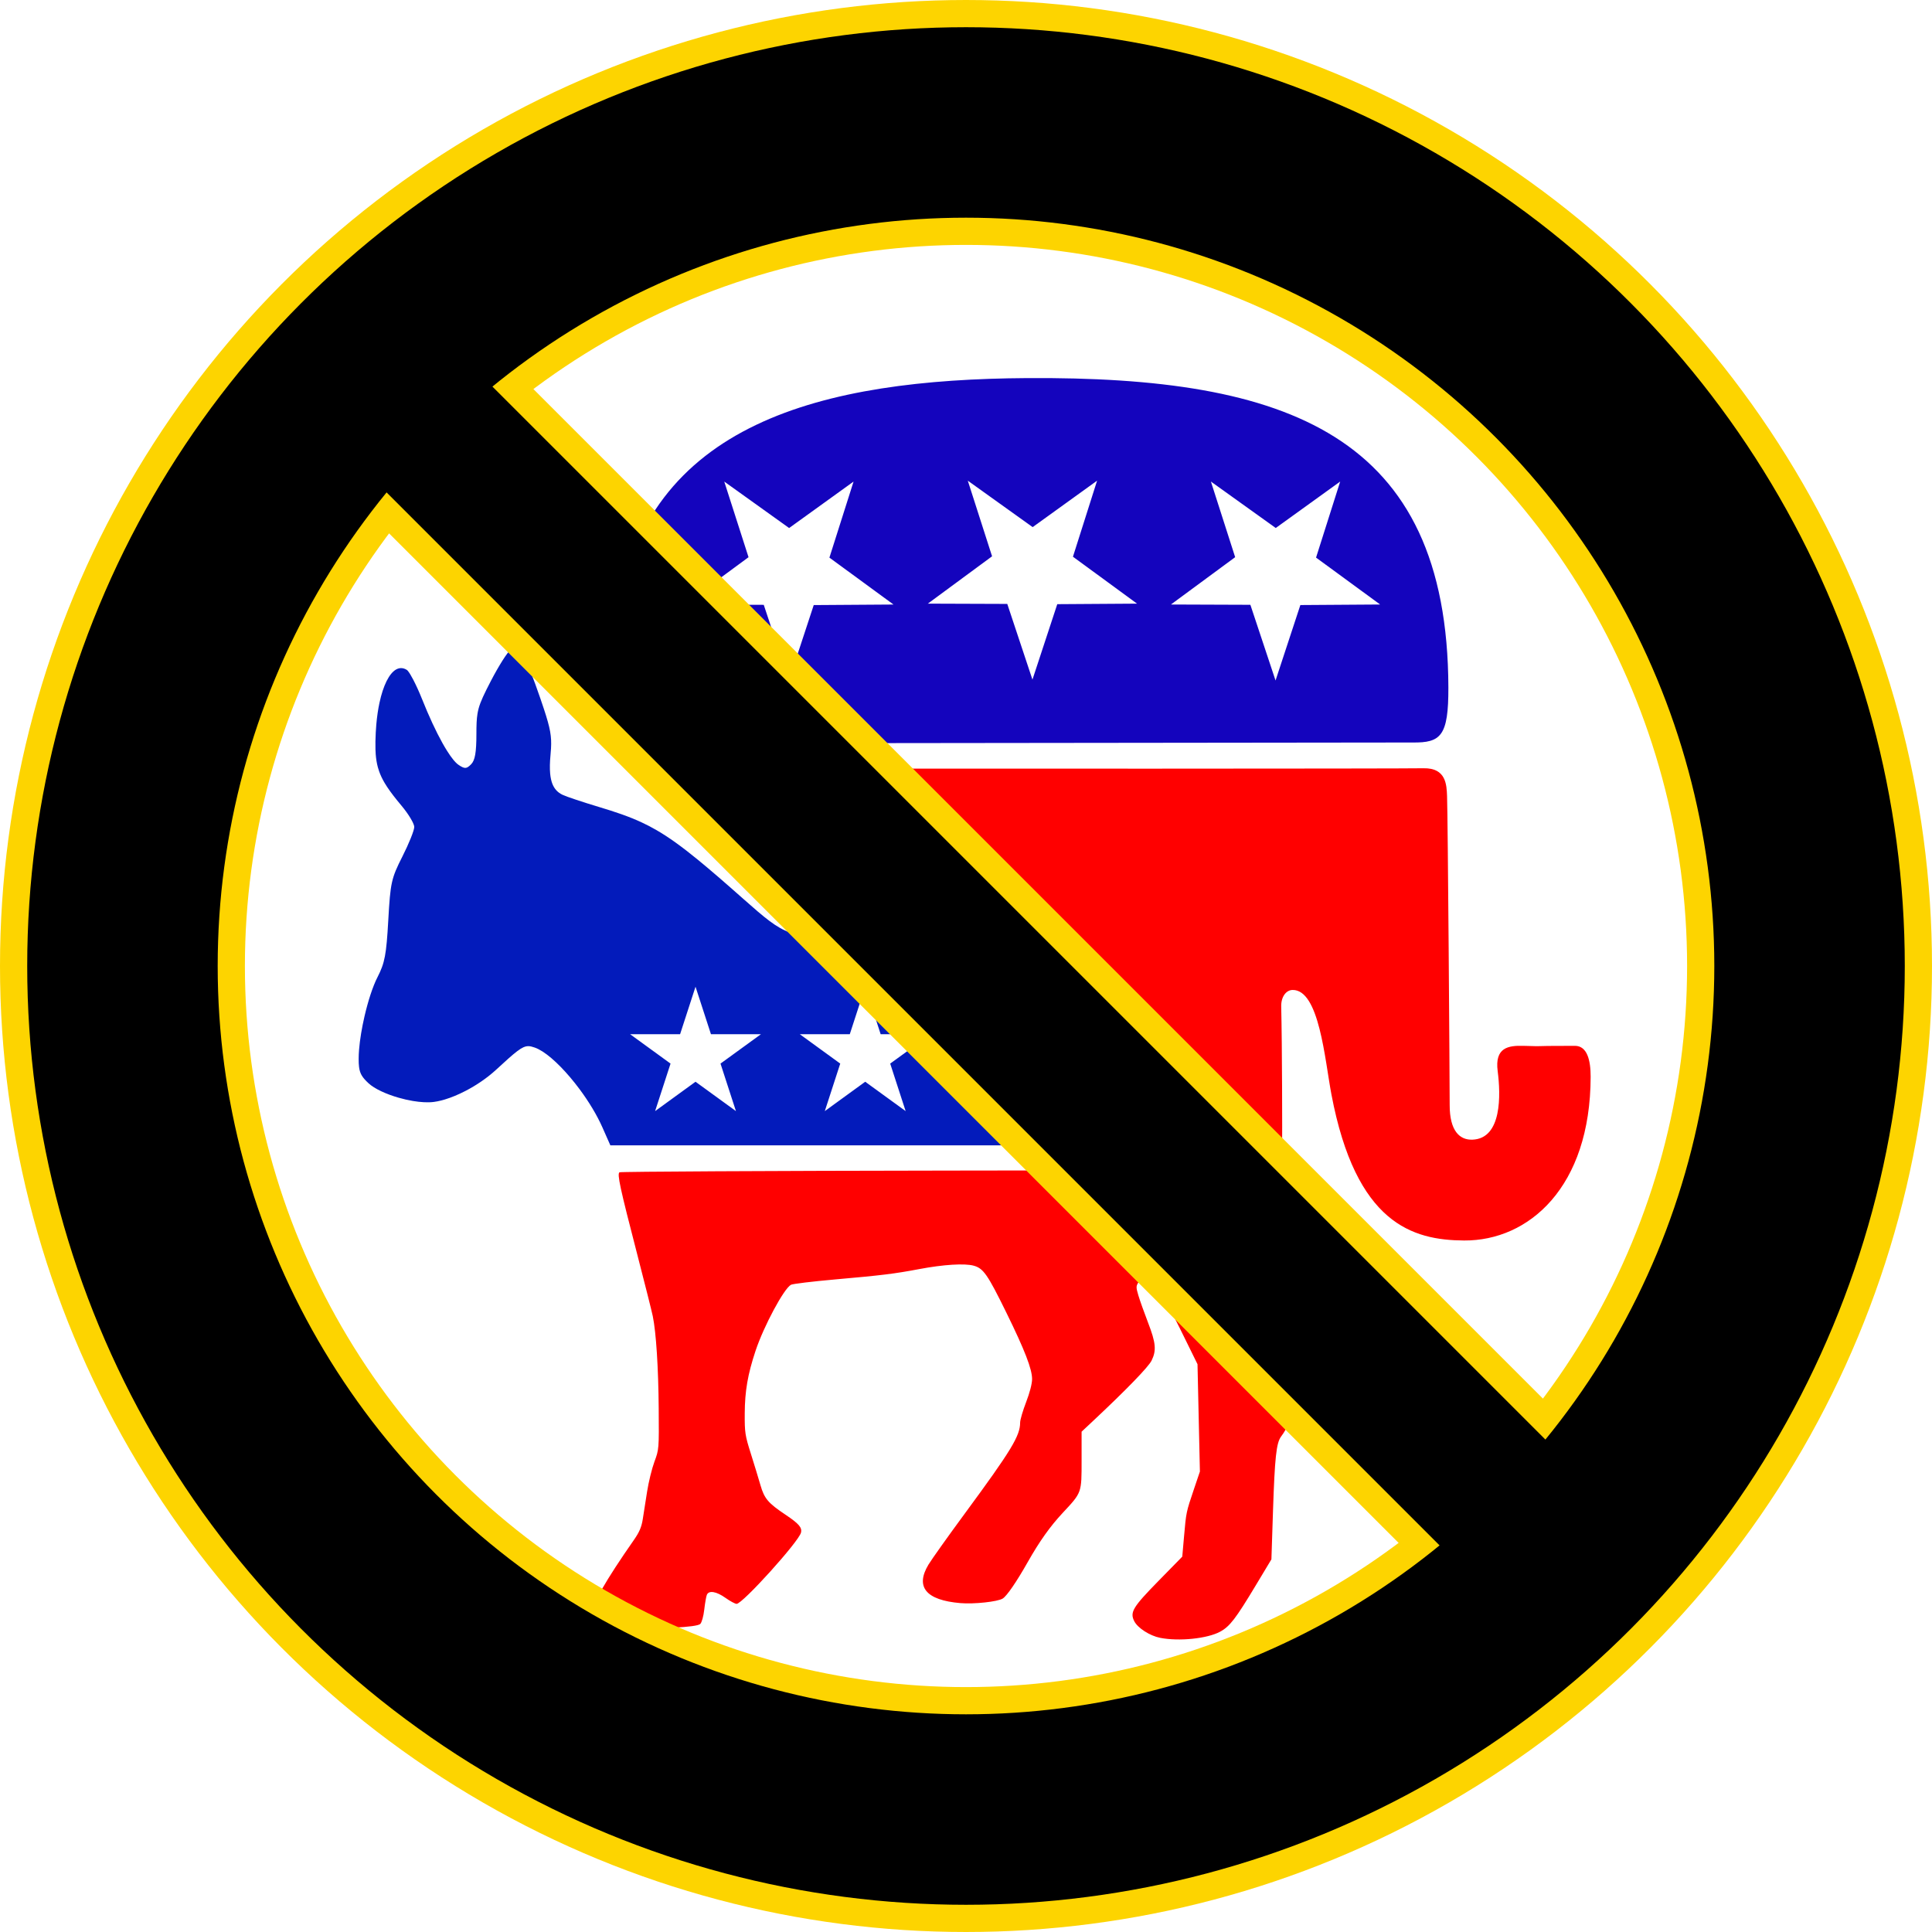 <?xml version="1.0" ?><svg height="284" id="svg4444" version="1.1" width="284" xmlns="http://www.w3.org/2000/svg" xmlns:cc="http://creativecommons.org/ns#" xmlns:dc="http://purl.org/dc/elements/1.1/" xmlns:rdf="http://www.w3.org/1999/02/22-rdf-syntax-ns#" xmlns:svg="http://www.w3.org/2000/svg">
  <defs id="defs4452">
    <mask id="mask5538" maskUnits="userSpaceOnUse">
      <g id="g5540" style="stroke:#fdffff;stroke-opacity:1" transform="matrix(14.13,0,0,14.13,1100.761,-4.2391305e-5)">
        <circle cx="138" cy="138" id="circle5542" r="124" style="fill:none;stroke:#fdffff;stroke-width:28;stroke-opacity:1"/>
        <line id="line5544" style="stroke:#fdffff;stroke-width:22;stroke-opacity:1" x1="45" x2="231" y1="45" y2="231"/>
      </g>
    </mask>
  </defs><g id="g4230" transform="matrix(0.481,0,0,0.481,49.357,93.38)"/><path d="M 75.494 95.395 C 75.42 95.399 75.346 95.414 75.271 95.439 C 75.197 95.465 75.123 95.501 75.049 95.547 C 74.995 95.58 74.927 95.642 74.848 95.729 C 74.689 95.901 74.484 96.172 74.248 96.518 C 74.13 96.69 74.004 96.881 73.873 97.088 C 73.61 97.502 73.326 97.978 73.033 98.49 C 72.741 99.003 72.441 99.552 72.15 100.113 C 71.906 100.586 71.69 101.007 71.498 101.391 C 71.307 101.775 71.141 102.122 70.996 102.441 C 70.851 102.761 70.726 103.054 70.621 103.332 C 70.411 103.889 70.277 104.388 70.189 104.922 C 70.058 105.723 70.033 106.604 70.031 107.885 C 70.031 108.229 70.029 108.548 70.021 108.844 C 70.014 109.139 70.002 109.411 69.988 109.662 C 69.932 110.667 69.814 111.335 69.613 111.797 C 69.563 111.912 69.508 112.016 69.447 112.107 C 69.386 112.199 69.32 112.279 69.248 112.352 C 69.164 112.436 69.086 112.511 69.014 112.574 C 68.868 112.702 68.742 112.789 68.617 112.836 C 68.555 112.86 68.492 112.873 68.428 112.877 C 68.3 112.885 68.166 112.854 68.008 112.785 C 67.929 112.751 67.843 112.706 67.75 112.652 C 67.657 112.599 67.556 112.537 67.445 112.465 C 67.367 112.414 67.284 112.349 67.199 112.275 C 67.029 112.127 66.848 111.936 66.654 111.701 C 66.364 111.349 66.049 110.903 65.717 110.375 C 65.496 110.023 65.266 109.635 65.031 109.213 C 64.561 108.369 64.066 107.393 63.562 106.309 C 63.059 105.224 62.545 104.031 62.037 102.758 C 61.616 101.702 61.153 100.692 60.748 99.916 C 60.444 99.334 60.173 98.885 59.975 98.645 C 59.909 98.564 59.851 98.505 59.803 98.475 C 59.734 98.431 59.666 98.394 59.598 98.361 C 59.53 98.329 59.462 98.303 59.395 98.281 C 59.327 98.259 59.259 98.242 59.191 98.23 C 58.855 98.171 58.527 98.239 58.211 98.422 C 58.085 98.495 57.962 98.586 57.84 98.695 C 57.353 99.132 56.906 99.85 56.523 100.801 C 56.332 101.276 56.156 101.811 56 102.396 C 55.922 102.689 55.849 102.995 55.781 103.312 C 55.577 104.266 55.419 105.33 55.318 106.482 C 55.285 106.867 55.257 107.261 55.236 107.664 C 55.188 108.606 55.17 109.428 55.193 110.168 C 55.201 110.415 55.213 110.653 55.23 110.883 C 55.284 111.573 55.384 112.195 55.545 112.789 C 55.599 112.987 55.661 113.182 55.729 113.375 C 55.932 113.954 56.2 114.519 56.549 115.107 C 56.665 115.304 56.791 115.502 56.926 115.705 C 57.464 116.518 58.152 117.397 59.023 118.438 C 59.537 119.051 60.007 119.711 60.346 120.277 C 60.431 120.419 60.507 120.556 60.574 120.684 C 60.777 121.068 60.894 121.38 60.895 121.564 C 60.896 122.056 60.112 124.009 59.152 125.902 C 58.948 126.305 58.768 126.666 58.607 127.002 C 58.447 127.338 58.307 127.647 58.184 127.945 C 57.937 128.542 57.757 129.093 57.619 129.717 C 57.343 130.965 57.231 132.504 57.076 135.275 C 57.006 136.538 56.938 137.563 56.859 138.422 C 56.781 139.281 56.694 139.974 56.58 140.574 C 56.523 140.874 56.459 141.15 56.389 141.412 C 56.318 141.675 56.239 141.923 56.15 142.166 C 56.062 142.409 55.965 142.647 55.855 142.889 C 55.746 143.131 55.628 143.378 55.494 143.637 C 55.318 143.978 55.143 144.369 54.971 144.799 C 54.799 145.229 54.63 145.696 54.467 146.191 C 54.304 146.687 54.147 147.211 53.998 147.75 C 53.849 148.289 53.709 148.844 53.58 149.404 C 53.192 151.085 52.903 152.811 52.783 154.279 C 52.763 154.524 52.749 154.763 52.738 154.992 C 52.728 155.221 52.723 155.44 52.723 155.65 C 52.723 155.882 52.725 156.095 52.734 156.291 C 52.743 156.487 52.759 156.669 52.779 156.836 C 52.903 157.84 53.262 158.385 54.156 159.221 C 54.38 159.43 54.653 159.635 54.969 159.834 C 55.285 160.033 55.642 160.225 56.027 160.408 C 56.413 160.591 56.83 160.765 57.264 160.926 C 57.698 161.086 58.149 161.233 58.609 161.365 C 59.299 161.563 60.005 161.725 60.691 161.84 C 61.836 162.032 62.926 162.096 63.787 161.98 C 63.957 161.958 64.132 161.928 64.311 161.893 C 64.667 161.822 65.038 161.729 65.42 161.613 C 66.374 161.324 67.391 160.898 68.402 160.375 C 68.807 160.166 69.212 159.941 69.609 159.703 C 70.405 159.227 71.176 158.697 71.889 158.133 C 72.245 157.851 72.588 157.561 72.91 157.264 C 74.372 155.916 75.332 155.047 76.039 154.514 C 76.393 154.247 76.681 154.065 76.939 153.949 C 77.025 153.911 77.109 153.878 77.189 153.854 C 77.349 153.804 77.499 153.782 77.648 153.781 C 77.723 153.781 77.797 153.785 77.873 153.795 C 77.949 153.805 78.025 153.819 78.104 153.838 C 78.261 153.875 78.429 153.928 78.613 153.992 C 78.79 154.054 78.974 154.134 79.166 154.232 C 79.358 154.331 79.559 154.445 79.764 154.576 C 79.969 154.708 80.179 154.855 80.395 155.018 C 81.257 155.667 82.194 156.553 83.129 157.584 C 83.363 157.842 83.596 158.108 83.828 158.383 C 84.061 158.657 84.293 158.94 84.521 159.229 C 84.75 159.517 84.977 159.812 85.199 160.111 C 86.535 161.909 87.739 163.884 88.557 165.732 L 89.721 168.361 L 139.436 168.361 L 168.686 168.361 L 156.346 156.021 L 155.898 156.346 L 158.168 163.33 L 152.227 159.014 L 146.287 163.33 L 148.555 156.346 L 142.613 152.029 L 149.957 152.029 L 150.545 150.221 L 136.92 136.596 L 133.23 137.832 L 125.301 137.836 C 124.129 137.836 123.097 137.836 122.178 137.822 C 121.718 137.815 121.286 137.806 120.879 137.791 C 119.249 137.733 118.007 137.602 116.92 137.32 C 116.648 137.25 116.385 137.171 116.129 137.08 C 115.617 136.898 115.13 136.672 114.637 136.393 C 114.39 136.253 114.143 136.1 113.891 135.932 C 113.638 135.764 113.38 135.58 113.113 135.381 C 112.847 135.182 112.572 134.967 112.285 134.734 C 111.998 134.502 111.698 134.253 111.383 133.984 C 110.752 133.447 110.058 132.835 109.271 132.139 C 107.921 130.942 106.701 129.871 105.584 128.908 C 104.467 127.945 103.455 127.091 102.518 126.326 C 100.175 124.415 98.309 123.069 96.494 122.02 C 95.768 121.6 95.049 121.227 94.312 120.885 C 92.47 120.029 90.509 119.361 88.002 118.609 C 87.414 118.433 86.823 118.251 86.26 118.072 C 85.696 117.894 85.161 117.719 84.68 117.559 C 84.199 117.398 83.772 117.253 83.432 117.129 C 83.091 117.005 82.839 116.903 82.697 116.836 C 82.598 116.788 82.501 116.738 82.41 116.684 C 81.773 116.301 81.341 115.734 81.092 114.912 C 81.021 114.677 80.966 114.421 80.924 114.143 C 80.903 114.003 80.885 113.858 80.871 113.707 C 80.803 112.953 80.823 112.05 80.924 110.975 C 80.956 110.631 80.981 110.317 80.998 110.02 C 81.099 108.232 80.892 107.076 79.957 104.23 C 79.801 103.756 79.624 103.235 79.426 102.656 C 79.168 101.904 78.927 101.218 78.697 100.594 C 78.467 99.97 78.248 99.407 78.041 98.904 C 77.834 98.401 77.639 97.958 77.451 97.57 C 77.264 97.182 77.084 96.85 76.912 96.57 C 76.826 96.431 76.743 96.305 76.66 96.191 C 76.246 95.623 75.868 95.373 75.496 95.395 L 75.494 95.395 z M 102.24 145.045 L 104.51 152.029 L 111.854 152.029 L 105.912 156.346 L 108.182 163.33 L 102.24 159.014 L 96.299 163.33 L 98.568 156.346 L 92.627 152.029 L 99.971 152.029 L 102.24 145.045 z M 127.186 145.045 L 129.455 152.029 L 136.799 152.029 L 130.857 156.346 L 133.127 163.33 L 127.186 159.014 L 121.244 163.33 L 123.514 156.346 L 117.572 152.029 L 124.916 152.029 L 127.186 145.045 z " id="rect4483" style="fill:#031bbb;fill-opacity:1;stroke:none;stroke-width:36;stroke-linejoin:miter;stroke-miterlimit:4;stroke-dasharray:none;stroke-opacity:1"/><rect height="1.819" id="rect4487" style="fill:#031bbb;fill-opacity:1;stroke:none;stroke-width:36;stroke-linejoin:miter;stroke-miterlimit:4;stroke-dasharray:none;stroke-opacity:1" width="0.089" x="115.288" y="143.249"/><path d="M 172.352 172.027 L 139.594 172.072 C 113.062 172.109 91.223 172.223 91.064 172.326 C 90.693 172.568 91.128 174.57 93.717 184.562 C 94.808 188.773 95.815 192.782 95.957 193.473 C 96.449 195.872 96.782 201.046 96.828 207.029 C 96.875 212.998 96.87 213.064 96.201 214.865 C 95.83 215.864 95.345 217.841 95.123 219.258 C 94.901 220.674 94.613 222.512 94.482 223.34 C 94.306 224.464 93.98 225.228 93.195 226.352 C 89.022 232.332 86.961 235.94 86.961 237.27 C 86.961 237.652 87.17 238.223 87.424 238.537 C 87.855 239.069 88.134 239.119 91.564 239.26 C 96.901 239.479 102.44 239.215 102.936 238.719 C 103.16 238.494 103.412 237.596 103.525 236.607 C 103.634 235.66 103.804 234.687 103.902 234.445 C 104.187 233.746 105.295 233.924 106.646 234.885 C 107.326 235.368 108.061 235.764 108.281 235.764 C 109.156 235.764 117.406 226.635 117.742 225.295 C 117.93 224.547 117.436 223.978 115.447 222.646 C 112.918 220.953 112.355 220.29 111.789 218.328 C 111.509 217.357 110.871 215.263 110.369 213.676 C 109.523 211 109.458 210.572 109.475 207.779 C 109.494 204.472 109.916 202.021 111.064 198.568 C 112.271 194.938 115.234 189.415 116.271 188.859 C 116.532 188.72 119.447 188.367 122.748 188.076 C 129.624 187.471 131.486 187.242 135.129 186.553 C 138.669 185.883 141.789 185.687 143.125 186.051 C 144.552 186.44 145.171 187.327 147.936 192.961 C 150.645 198.484 151.715 201.25 151.715 202.727 C 151.715 203.397 151.366 204.742 150.836 206.113 C 150.353 207.364 149.957 208.715 149.957 209.117 C 149.957 211.065 148.664 213.195 141.861 222.438 C 139.363 225.833 136.944 229.231 136.486 229.99 C 134.504 233.277 136.116 235.225 141.174 235.654 C 143.18 235.825 146.649 235.451 147.396 234.984 C 148.01 234.601 149.424 232.538 151.082 229.611 C 152.81 226.559 154.369 224.369 156.225 222.381 C 159.037 219.368 158.992 219.492 158.992 214.666 L 158.992 210.455 L 160.688 208.867 C 165.593 204.269 168.837 200.921 169.287 199.99 C 170.013 198.491 169.909 197.4 168.752 194.398 C 168.184 192.923 167.545 191.129 167.334 190.412 C 166.982 189.217 166.985 189.054 167.369 188.467 C 168.005 187.497 168.828 187.635 169.908 188.893 C 170.412 189.479 171.996 192.338 173.428 195.246 L 176.031 200.535 L 176.207 208.424 L 176.383 216.312 L 175.492 218.947 C 174.369 222.268 174.363 222.294 174.051 225.857 L 173.791 228.824 L 170.328 232.359 C 166.509 236.258 166.069 236.988 166.732 238.309 C 167.238 239.314 169.023 240.461 170.549 240.76 C 173.318 241.303 177.459 240.879 179.35 239.859 C 180.77 239.093 181.639 237.963 184.588 233.057 L 186.895 229.221 L 187.127 222.139 C 187.388 214.247 187.618 212.114 188.311 211.178 C 190.28 208.514 190.262 206.479 188.197 198.744 C 186.462 192.242 185.837 189.009 185.676 185.684 C 185.669 185.544 185.668 185.466 185.662 185.338 L 172.352 172.027 z M 196.834 196.508 C 197.047 197.005 197.253 197.515 197.387 197.928 C 198.002 199.829 198.425 200.04 199.059 198.732 L 196.834 196.508 z " id="path4160" style="fill:#ff0000;fill-opacity:1;stroke:none;stroke-width:36;stroke-linejoin:miter;stroke-miterlimit:4;stroke-dasharray:none;stroke-opacity:1"/><path d="M 150.998 55.578 C 121.048 55.766 94.821 62.021 90.586 90.723 L 109.123 109.26 C 132.584 109.227 207.578 109.146 207.646 109.146 C 211.814 109.198 212.928 108.187 212.908 101.064 C 212.805 63.79 189.171 55.339 150.998 55.578 z M 142.264 70.658 L 151.799 77.486 L 161.27 70.658 L 157.721 81.836 L 167.143 88.734 L 155.416 88.812 L 151.768 99.904 L 148.068 88.775 L 136.391 88.734 L 145.832 81.775 L 142.264 70.658 z M 178 70.787 L 187.533 77.615 L 197.004 70.787 L 193.457 81.965 L 202.877 88.861 L 191.15 88.941 L 187.502 100.033 L 183.803 88.904 L 172.125 88.861 L 181.566 81.904 L 178 70.787 z M 106.465 70.791 L 116 77.619 L 125.471 70.791 L 121.922 81.969 L 131.344 88.865 L 119.617 88.945 L 115.969 100.037 L 112.27 88.908 L 100.592 88.865 L 110.033 81.908 L 106.465 70.791 z " id="path5223" style="fill:#1404bd;fill-opacity:1;fill-rule:evenodd;stroke:none"/><path d="M 180.281 179.98 C 180.839 179.982 181.639 179.968 182.113 179.975 C 188.511 180.066 188.392 178.117 188.465 169.773 C 188.498 166.18 188.469 153.665 188.336 147.961 C 188.303 146.544 189.042 145.539 190.004 145.523 C 193.926 145.459 194.742 155.727 195.713 160.857 C 199.311 179.878 207.63 182.305 215.217 182.35 C 224.727 182.409 233.789 174.524 233.822 158.291 C 233.827 155.847 233.308 153.736 231.512 153.736 C 223.49 153.736 228.175 153.854 223.941 153.736 C 221.696 153.672 219.707 153.993 220.156 157.457 C 220.605 160.921 220.803 167.379 216.436 167.529 C 214.575 167.594 213.1 166.246 213.1 162.461 C 213.1 158.676 212.833 120.116 212.715 117.039 C 212.651 115.371 212.586 112.867 209.25 112.932 C 205.754 113.002 140.875 113.002 113.285 112.986 L 153.814 153.516 C 158.199 153.633 159.084 153.877 159.207 158.906 L 180.281 179.98 z " id="path5229" style="fill:#ff0000;fill-opacity:1;fill-rule:evenodd;stroke:none"/>
  <g id="gold" style="stroke:#fdd400;stroke-opacity:1" transform="translate(4,4)">
    <circle cx="138" cy="138" id="circle4458" r="124" style="fill:none;stroke:#fdd400;stroke-width:36;stroke-miterlimit:4;stroke-dasharray:none;stroke-opacity:1"/>
    <line id="line4456" style="stroke:#fdd400;stroke-width:30;stroke-miterlimit:4;stroke-dasharray:none;stroke-opacity:1" x1="45" x2="231" y1="45" y2="231"/>
  </g>
  <g id="g5941" style="stroke:#000000;stroke-opacity:1" transform="translate(4,4)">
    <circle cx="138" cy="138" id="circle5931" r="124" style="fill:none;stroke:#000000;stroke-width:28;stroke-opacity:1"/>
    <line id="line5933" style="stroke:#000000;stroke-width:22;stroke-opacity:1" x1="45" x2="231" y1="45" y2="231"/>
  </g>
</svg>